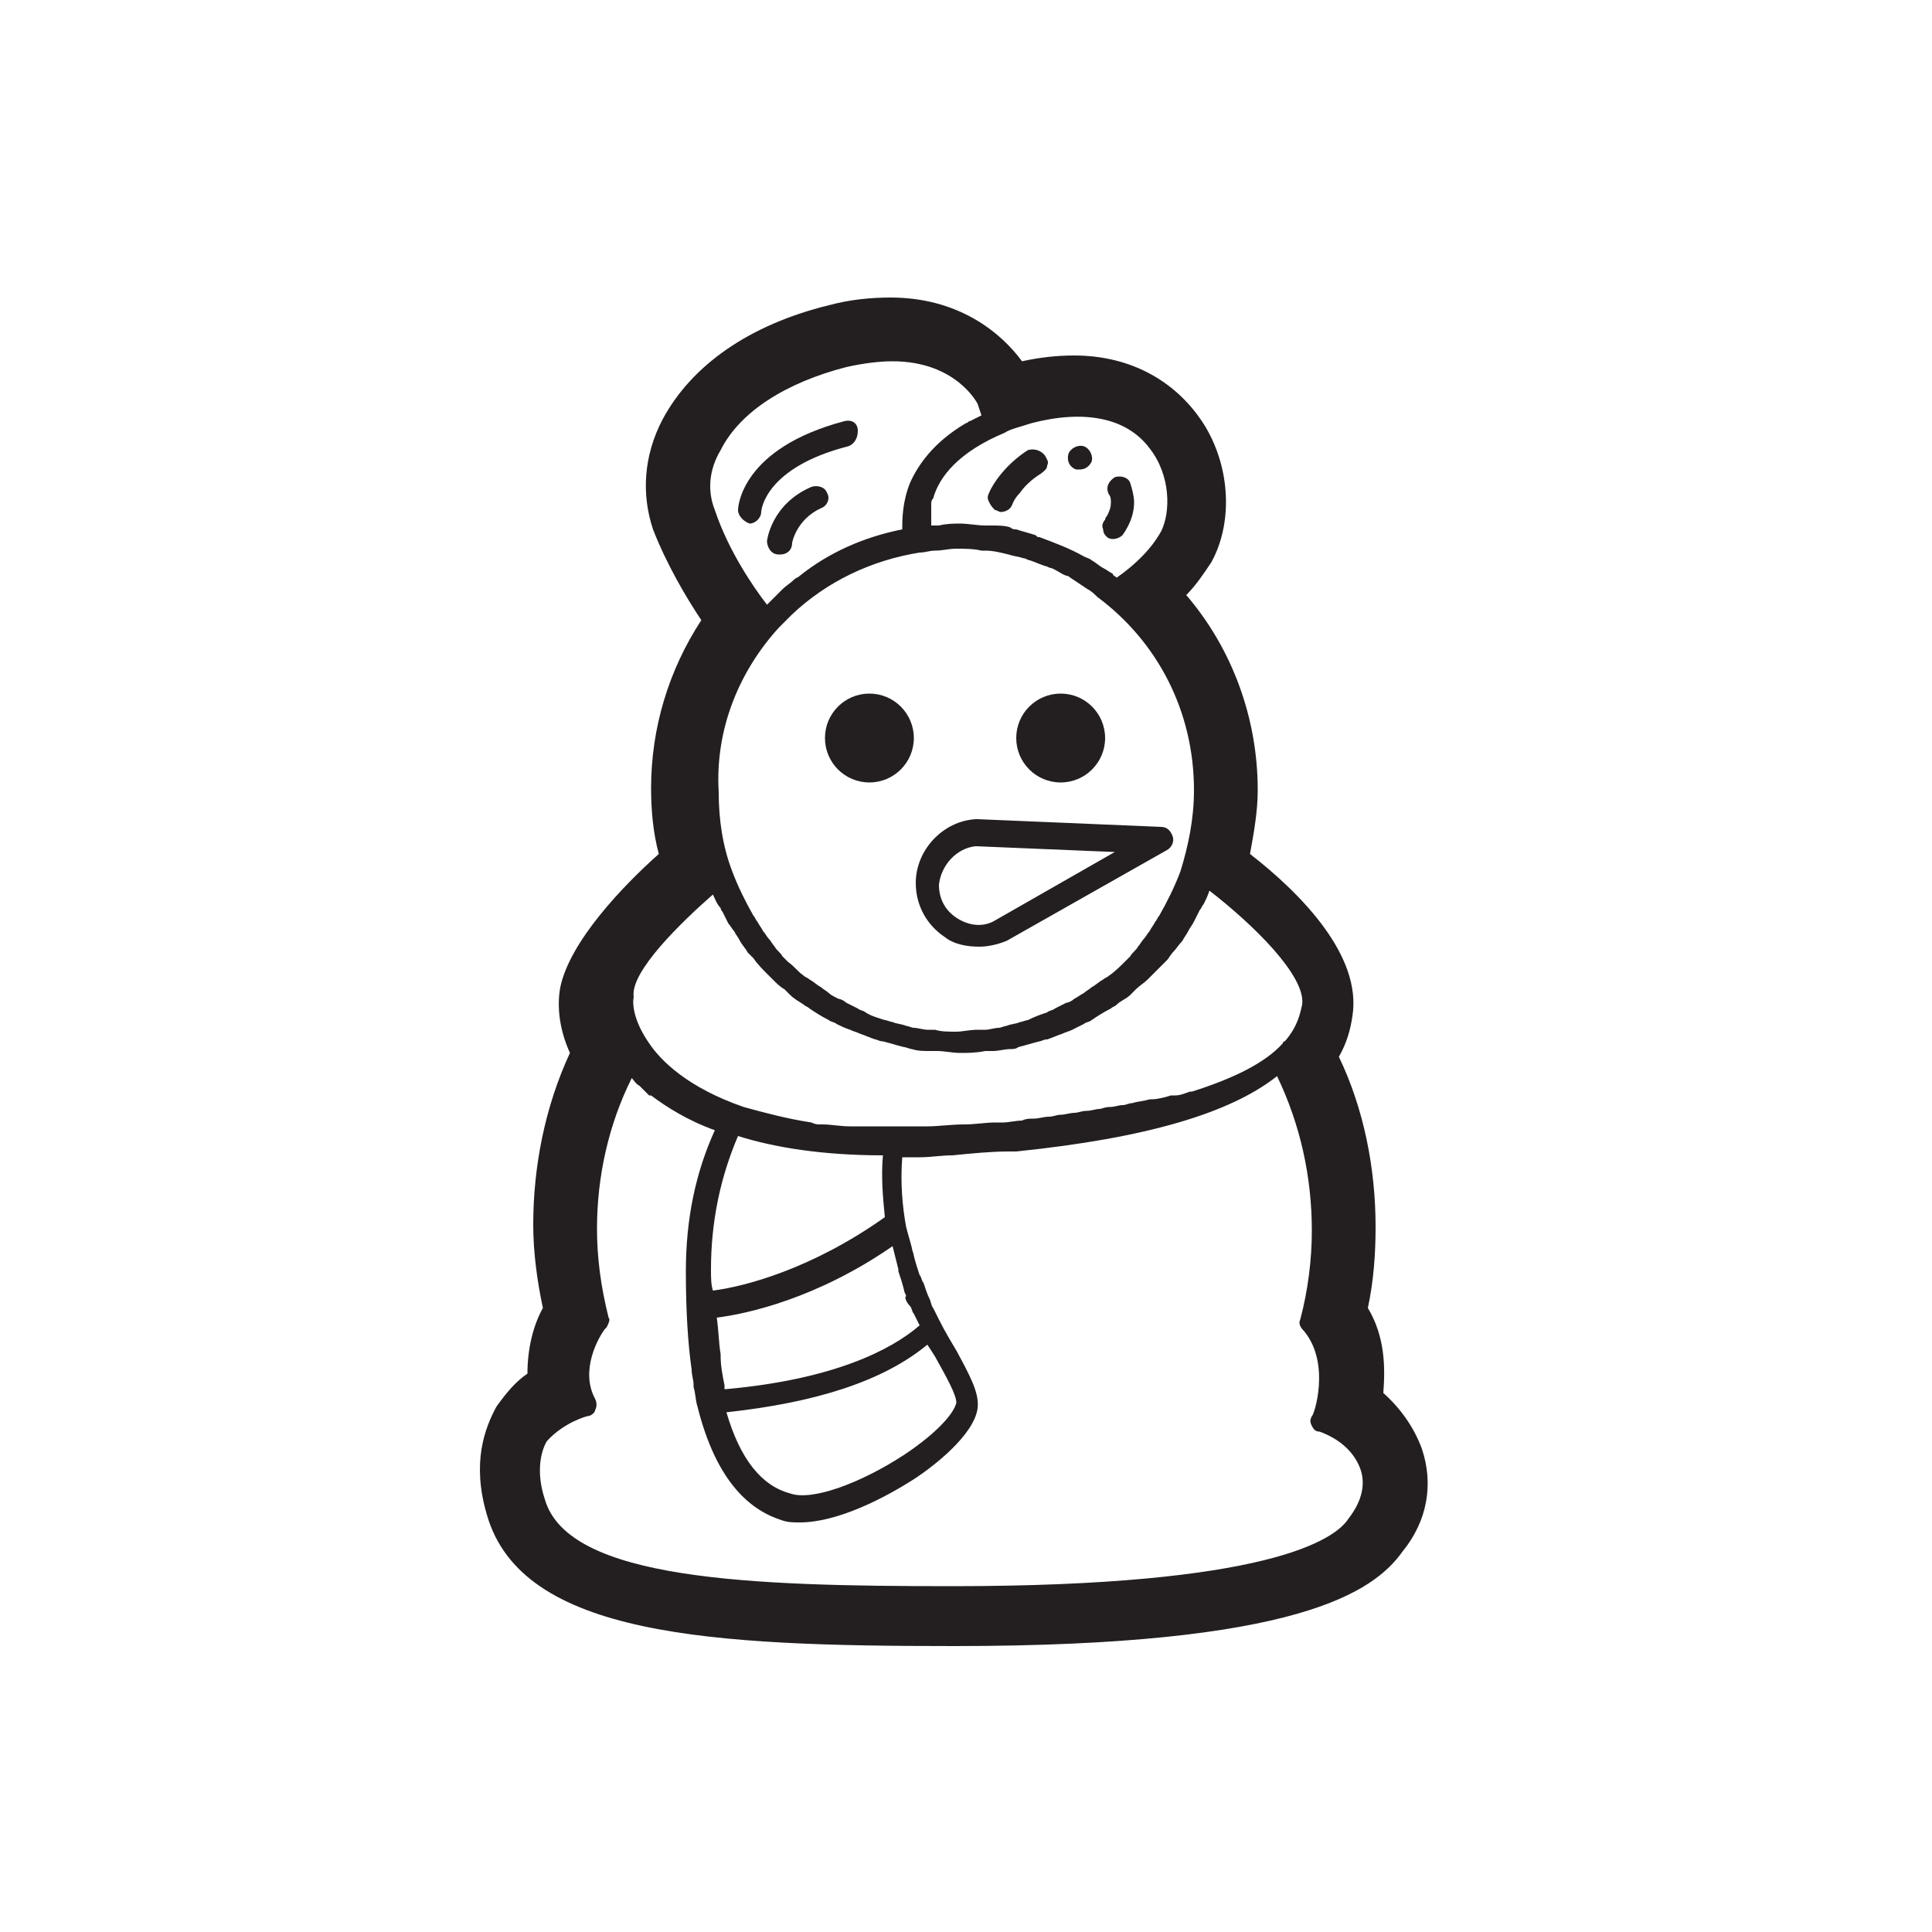 <?xml version="1.0" encoding="utf-8"?>
<!-- Generator: Adobe Illustrator 19.1.0, SVG Export Plug-In . SVG Version: 6.00 Build 0)  -->
<svg version="1.1" id="Layer_2" xmlns="http://www.w3.org/2000/svg" xmlns:xlink="http://www.w3.org/1999/xlink" x="0px" y="0px"
	 viewBox="0 0 100 100" style="enable-background:new 0 0 100 100;" xml:space="preserve">
<style type="text/css">
	.st0{fill:#231F20;}
</style>
<g>
	<path class="st0" d="M73.6,75c-0.4-1.1-1.1-2.1-2-2.9c0.1-1.3,0.1-2.9-0.8-4.4c0.3-1.4,0.4-2.8,0.4-4.2c0-3-0.6-6.1-1.9-8.8
		c0.4-0.7,0.6-1.4,0.7-2.1c0.5-3.1-2.6-6.3-5.3-8.4c0.2-1.1,0.4-2.2,0.4-3.3c0-3.7-1.3-7.3-3.7-10.1c0.5-0.5,0.9-1.1,1.3-1.7
		c1.1-2,1-4.8-0.3-7c-1.4-2.3-3.8-3.7-6.8-3.7c-0.9,0-1.8,0.1-2.7,0.3c-1.1-1.5-3.3-3.3-6.8-3.3c-1,0-2.1,0.1-3.2,0.4
		c-4.1,1-7.1,3.1-8.6,5.9c-1,1.9-1.1,3.9-0.5,5.7c0.7,1.8,1.7,3.5,2.5,4.7c-1.7,2.6-2.6,5.6-2.6,8.7c0,1.1,0.1,2.3,0.4,3.4
		c-1.8,1.6-4.6,4.5-5.1,6.9c-0.2,1.1,0,2.3,0.5,3.4c-1.3,2.8-1.9,5.9-1.9,8.9c0,1.4,0.2,2.9,0.5,4.3c-0.5,0.9-0.8,2.1-0.8,3.4
		c-0.6,0.4-1.1,1-1.6,1.7c-0.6,1.1-1.3,2.9-0.5,5.6c1.8,6.3,11.6,6.8,24.2,6.8c17.8,0,21.7-2.8,23.2-4.9
		C73.9,78.7,74.2,76.8,73.6,75z M50.8,21.5c-0.2,0.1-0.4,0.2-0.6,0.3c-0.1,0-0.1,0.1-0.2,0.1c-1.7,1-2.5,2.2-2.9,3.1
		c-0.4,1-0.4,1.9-0.4,2.4c-2,0.4-3.8,1.2-5.3,2.4c-0.1,0.1-0.2,0.1-0.3,0.2c-0.2,0.2-0.4,0.3-0.6,0.5c-0.1,0.1-0.2,0.2-0.3,0.3
		c-0.2,0.2-0.3,0.3-0.5,0.5c-0.7-0.9-2-2.8-2.7-4.9c-0.4-1-0.3-2.1,0.3-3.1c1-2,3.4-3.5,6.5-4.3c0.9-0.2,1.7-0.3,2.4-0.3
		c3.3,0,4.4,2.2,4.4,2.2L50.8,21.5C50.8,21.5,50.8,21.5,50.8,21.5z M53.4,21.9c2.7-0.7,4.9-0.3,6.1,1.3c1.1,1.4,1.1,3.3,0.6,4.3
		c-0.5,0.9-1.3,1.7-2.3,2.4c-0.1-0.1-0.2-0.1-0.2-0.2c-0.2-0.1-0.3-0.2-0.5-0.3c-0.2-0.1-0.4-0.3-0.6-0.4c-0.1-0.1-0.2-0.1-0.4-0.2
		c-0.7-0.4-1.5-0.7-2.3-1c-0.1,0-0.1,0-0.2-0.1c-0.3-0.1-0.7-0.2-1-0.3c-0.1,0-0.2,0-0.3-0.1c-0.3-0.1-0.6-0.1-1-0.1
		c-0.1,0-0.2,0-0.3,0c-0.4,0-0.9-0.1-1.3-0.1c-0.3,0-0.7,0-1.1,0.1c-0.1,0-0.3,0-0.4,0c0,0,0,0,0,0c0-0.1,0-0.2,0-0.3
		c0,0,0-0.1,0-0.1c0-0.1,0-0.2,0-0.3c0-0.1,0-0.2,0-0.3c0,0,0-0.1,0-0.1c0-0.1,0-0.2,0.1-0.3c0,0,0,0,0,0c0.3-1.1,1.3-2.4,3.7-3.4
		c0,0,0,0,0,0C52.3,22.2,52.8,22.1,53.4,21.9z M40.3,32.5c0.2-0.2,0.4-0.4,0.6-0.6c0,0,0.1-0.1,0.1-0.1c1.8-1.7,4.1-2.8,6.6-3.2l0,0
		c0.3,0,0.5-0.1,0.8-0.1c0.4,0,0.7-0.1,1.1-0.1c0.4,0,0.9,0,1.3,0.1h0c0,0,0,0,0,0c0.1,0,0.1,0,0.2,0c0,0,0,0,0,0c0,0,0,0,0,0
		c0.4,0,0.8,0.1,1.2,0.2c0,0,0,0,0,0c0.3,0.1,0.5,0.1,0.8,0.2c0.1,0,0.2,0.1,0.3,0.1c0.3,0.1,0.5,0.2,0.8,0.3c0.1,0,0.2,0.1,0.3,0.1
		c0.3,0.1,0.5,0.3,0.8,0.4c0.1,0,0.2,0.1,0.2,0.1c0.3,0.2,0.6,0.4,0.9,0.6c0.2,0.1,0.4,0.3,0.5,0.4c3.1,2.3,5,5.9,5,10
		c0,1.5-0.3,2.9-0.7,4.2c-0.3,0.8-0.7,1.6-1.1,2.3c-0.1,0.1-0.1,0.2-0.2,0.3c-0.1,0.2-0.2,0.3-0.3,0.5c-0.1,0.1-0.2,0.3-0.3,0.4
		c-0.1,0.1-0.2,0.3-0.3,0.4c-0.1,0.2-0.3,0.3-0.4,0.5c-0.1,0.1-0.2,0.2-0.3,0.3c-0.2,0.2-0.5,0.5-0.8,0.7c-0.1,0.1-0.2,0.1-0.3,0.2
		c-0.2,0.1-0.4,0.3-0.6,0.4c-0.1,0.1-0.3,0.2-0.4,0.3c-0.2,0.1-0.3,0.2-0.5,0.3c-0.1,0.1-0.3,0.2-0.4,0.2c-0.2,0.1-0.4,0.2-0.6,0.3
		c-0.1,0.1-0.3,0.1-0.4,0.2c-0.3,0.1-0.6,0.2-1,0.4c-0.1,0-0.3,0.1-0.4,0.1c-0.2,0.1-0.5,0.1-0.7,0.2c-0.1,0-0.3,0.1-0.4,0.1
		c-0.2,0-0.5,0.1-0.7,0.1c-0.1,0-0.3,0-0.4,0c-0.4,0-0.8,0.1-1.1,0.1c-0.4,0-0.8,0-1.1-0.1c-0.1,0-0.3,0-0.4,0
		c-0.2,0-0.5-0.1-0.7-0.1c-0.1,0-0.3-0.1-0.4-0.1c-0.2-0.1-0.5-0.1-0.7-0.2c-0.1,0-0.3-0.1-0.4-0.1c-0.3-0.1-0.7-0.2-1-0.4
		c-0.1-0.1-0.3-0.1-0.4-0.2c-0.2-0.1-0.4-0.2-0.6-0.3c-0.1-0.1-0.3-0.2-0.4-0.2c-0.2-0.1-0.4-0.2-0.5-0.3c-0.1-0.1-0.3-0.2-0.4-0.3
		c-0.2-0.1-0.4-0.3-0.6-0.4c-0.1-0.1-0.2-0.1-0.3-0.2c-0.3-0.2-0.5-0.5-0.8-0.7c-0.1-0.1-0.2-0.2-0.3-0.3c-0.1-0.2-0.3-0.3-0.4-0.5
		c-0.1-0.1-0.2-0.3-0.3-0.4c-0.1-0.1-0.2-0.3-0.3-0.4c-0.1-0.2-0.2-0.3-0.3-0.5c-0.1-0.1-0.1-0.2-0.2-0.3c-0.4-0.7-0.8-1.5-1.1-2.3
		c-0.5-1.3-0.7-2.7-0.7-4.1C37,37.7,38.3,34.7,40.3,32.5z M36.9,46.3c0.1,0.2,0.2,0.5,0.4,0.7c0,0.1,0.1,0.2,0.1,0.2
		c0.1,0.2,0.2,0.4,0.3,0.6c0.1,0.1,0.2,0.3,0.3,0.4c0.1,0.2,0.2,0.3,0.3,0.5c0.1,0.2,0.3,0.4,0.4,0.6c0.1,0.1,0.2,0.2,0.3,0.3
		c0.2,0.3,0.5,0.6,0.7,0.8c0.1,0.1,0.2,0.2,0.3,0.3c0.2,0.2,0.4,0.4,0.6,0.5c0.1,0.1,0.2,0.2,0.3,0.3c0.2,0.2,0.4,0.3,0.7,0.5
		c0.1,0.1,0.2,0.1,0.3,0.2c0.3,0.2,0.6,0.4,1,0.6c0.1,0.1,0.3,0.1,0.4,0.2c0.2,0.1,0.4,0.2,0.7,0.3c0.2,0.1,0.3,0.1,0.5,0.2
		c0.3,0.1,0.5,0.2,0.8,0.3c0.1,0,0.2,0.1,0.4,0.1c0.4,0.1,0.7,0.2,1.1,0.3c0.1,0,0.3,0.1,0.4,0.1c0.3,0.1,0.6,0.1,0.9,0.1
		c0.1,0,0.3,0,0.4,0c0.4,0,0.8,0.1,1.2,0.1c0.4,0,0.8,0,1.3-0.1c0.1,0,0.3,0,0.4,0c0.3,0,0.6-0.1,0.9-0.1c0.1,0,0.3,0,0.4-0.1
		c0.4-0.1,0.7-0.2,1.1-0.3c0.1,0,0.2-0.1,0.4-0.1c0.3-0.1,0.5-0.2,0.8-0.3c0.2-0.1,0.3-0.1,0.5-0.2c0.2-0.1,0.4-0.2,0.6-0.3
		c0.1-0.1,0.3-0.1,0.4-0.2c0.3-0.2,0.6-0.4,1-0.6c0.1-0.1,0.2-0.1,0.3-0.2c0.2-0.2,0.5-0.3,0.7-0.5c0.1-0.1,0.2-0.2,0.3-0.3
		c0.2-0.2,0.4-0.3,0.6-0.5c0.1-0.1,0.2-0.2,0.3-0.3c0.2-0.2,0.5-0.5,0.7-0.7c0.1-0.1,0.2-0.3,0.3-0.4c0.2-0.2,0.3-0.4,0.5-0.6
		c0.1-0.2,0.2-0.3,0.3-0.5c0.1-0.2,0.2-0.3,0.3-0.5c0.1-0.2,0.2-0.4,0.3-0.6c0.1-0.1,0.1-0.2,0.2-0.3c0.1-0.2,0.2-0.4,0.3-0.7
		c2.2,1.7,5,4.4,4.8,5.9c-0.1,0.4-0.2,1.1-0.9,1.9c0,0-0.1,0-0.1,0.1c-0.9,1-2.5,1.8-4.7,2.5c0,0-0.1,0-0.1,0
		c-0.3,0.1-0.5,0.2-0.8,0.2c-0.1,0-0.1,0-0.2,0c-0.3,0.1-0.7,0.2-1,0.2c0,0-0.1,0-0.1,0c-0.3,0.1-0.6,0.1-0.9,0.2
		c-0.2,0-0.3,0.1-0.5,0.1c-0.2,0-0.4,0.1-0.7,0.1c-0.2,0-0.4,0.1-0.5,0.1c-0.2,0-0.4,0.1-0.7,0.1c-0.2,0-0.4,0.1-0.6,0.1
		c-0.2,0-0.5,0.1-0.7,0.1c-0.2,0-0.4,0.1-0.6,0.1c-0.3,0-0.5,0.1-0.8,0.1c-0.2,0-0.4,0-0.6,0.1c-0.3,0-0.7,0.1-1,0.1
		c-0.1,0-0.3,0-0.4,0c-0.5,0-1,0.1-1.6,0.1c-0.7,0-1.3,0.1-1.9,0.1c-0.3,0-0.5,0-0.8,0c-0.1,0-0.3,0-0.4,0c0,0,0,0,0,0h0
		c-0.7,0-1.4,0-2,0c-0.1,0-0.2,0-0.3,0c-0.2,0-0.4,0-0.5,0c-0.5,0-1-0.1-1.4-0.1c0,0-0.1,0-0.1,0c-0.2,0-0.3,0-0.5-0.1
		c-1.3-0.2-2.4-0.5-3.5-0.8c0,0,0,0,0,0c-2.9-1-4.3-2.4-4.9-3.3c0,0,0,0,0,0c-0.7-1-0.9-1.9-0.8-2.4C32.6,50.3,35.3,47.7,36.9,46.3z
		 M47.1,67.6c0.1,0.1,0.1,0.3,0.2,0.4c0.1,0.2,0.2,0.4,0.3,0.6c-1.5,1.3-4.5,2.8-10,3.3c0,0-0.1,0-0.1,0c0-0.1,0-0.2,0-0.2
		c-0.1-0.5-0.2-1-0.2-1.5c0,0,0-0.1,0-0.1c-0.1-0.6-0.1-1.2-0.2-1.9c1.6-0.2,5.2-1,9.1-3.7c0.1,0.4,0.2,0.8,0.3,1.2c0,0,0,0.1,0,0.1
		c0.1,0.3,0.2,0.6,0.3,1c0,0.1,0.1,0.2,0.1,0.3C46.8,67.1,46.9,67.4,47.1,67.6z M48.5,70.4c0.5,0.9,1,1.8,1,2.2
		c-0.1,0.5-0.9,1.5-2.7,2.7c-2.3,1.5-4.8,2.4-5.9,2c-1.5-0.4-2.6-1.8-3.3-4.2c4.6-0.5,8.1-1.6,10.4-3.5
		C48.2,69.9,48.4,70.2,48.5,70.4z M36.8,65.7c0-2.5,0.5-4.8,1.4-6.9c1.9,0.6,4.4,1,7.5,1c-0.1,1.1,0,2.2,0.1,3.2
		c-3.8,2.7-7.3,3.6-8.9,3.8C36.8,66.5,36.8,66.1,36.8,65.7z M30.4,73.3c0.2,0,0.4-0.2,0.4-0.3c0.1-0.2,0.1-0.4,0-0.6
		c-0.8-1.5,0.2-3.2,0.5-3.6c0,0,0.1-0.1,0.1-0.1c0.1-0.2,0.2-0.4,0.1-0.5c-0.4-1.6-0.6-3.1-0.6-4.6c0-2.7,0.6-5.4,1.8-7.8
		c0.1,0.1,0.2,0.3,0.4,0.4c0,0,0,0,0,0c0.1,0.1,0.2,0.2,0.3,0.3c0.1,0.1,0.1,0.1,0.2,0.2c0,0,0,0,0.1,0c0.8,0.6,1.9,1.3,3.3,1.8
		c-1,2.2-1.5,4.6-1.5,7.3c0,2,0.1,3.7,0.3,5.1c0,0.3,0.1,0.5,0.1,0.8c0,0,0,0,0,0.1c0.1,0.3,0.1,0.7,0.2,1c0,0,0,0,0,0
		c1,4,2.8,5.4,4.4,5.9c0.3,0.1,0.6,0.1,0.9,0.1c1.9,0,4.3-1.2,6-2.3c0.9-0.6,3-2.2,3.2-3.6c0.1-0.8-0.4-1.7-1.1-3
		c-0.3-0.5-0.6-1-0.9-1.6c-0.1-0.2-0.2-0.4-0.3-0.6c-0.1-0.1-0.1-0.3-0.2-0.5c-0.1-0.2-0.2-0.5-0.3-0.8c-0.1-0.1-0.1-0.3-0.2-0.4
		c-0.1-0.3-0.2-0.6-0.3-1c0-0.1-0.1-0.3-0.1-0.4c-0.1-0.4-0.2-0.7-0.3-1.1c-0.2-1.1-0.3-2.3-0.2-3.6c0.3,0,0.6,0,0.9,0
		c0.6,0,1.1-0.1,1.7-0.1c1-0.1,2-0.2,2.9-0.2c0.1,0,0.2,0,0.4,0c6.8-0.7,11.1-2,13.5-3.9c1.2,2.5,1.8,5.2,1.8,8
		c0,1.5-0.2,3.1-0.6,4.6c-0.1,0.2,0,0.4,0.2,0.6c0,0,0,0,0,0c1.4,1.7,0.5,4.4,0.4,4.4c-0.1,0.2-0.1,0.3,0,0.5
		c0.1,0.2,0.2,0.3,0.4,0.3c1.1,0.4,1.8,1.1,2.1,1.9c0.3,0.8,0.1,1.7-0.6,2.6c-0.7,1.1-4.2,3.5-20.5,3.5c-10.4,0-19.9-0.3-21.1-4.5
		c-0.4-1.2-0.3-2.3,0.1-3C29.2,73.6,30.4,73.3,30.4,73.3z"/>
	<path class="st0" d="M48.9,48.5c0.5,0.4,1.2,0.5,1.8,0.5c0.4,0,0.9-0.1,1.4-0.3l8.3-4.7c0.2-0.1,0.4-0.4,0.3-0.7
		c-0.1-0.3-0.3-0.5-0.6-0.5l-9.5-0.4c0,0,0,0-0.1,0c-1.7,0.1-3.1,1.6-3.1,3.3C47.4,46.9,48,47.9,48.9,48.5z M50.5,43.8l7.2,0.3
		l-6.3,3.6c-0.6,0.3-1.3,0.2-1.9-0.2c-0.6-0.4-0.9-1-0.9-1.7C48.7,44.8,49.5,43.9,50.5,43.8z"/>
	<path class="st0" d="M57.6,27.9c0.2,0,0.4-0.1,0.5-0.2c0,0,0,0,0,0c0.5-0.7,0.6-1.3,0.6-1.7c0-0.3-0.1-0.7-0.2-1
		c-0.1-0.3-0.5-0.4-0.8-0.3c-0.3,0.2-0.5,0.5-0.3,0.9c0.1,0.1,0.1,0.3,0.1,0.4c0,0.3-0.1,0.5-0.2,0.7c-0.1,0.1-0.1,0.2-0.1,0.2
		c0,0,0,0,0,0c-0.1,0.1-0.2,0.3-0.1,0.5c0,0.2,0.1,0.3,0.2,0.4C57.3,27.8,57.4,27.9,57.6,27.9z"/>
	<path class="st0" d="M55.7,24.3C55.7,24.3,55.7,24.3,55.7,24.3c0.1,0,0.2,0,0.2,0c0.3,0,0.5-0.2,0.6-0.4c0.1-0.3-0.1-0.7-0.4-0.8
		c0,0,0,0,0,0c-0.3-0.1-0.7,0.1-0.8,0.4C55.2,23.9,55.4,24.2,55.7,24.3z"/>
	<path class="st0" d="M51.2,25.5c-0.1,0.2-0.1,0.3,0,0.5c0.1,0.2,0.2,0.3,0.3,0.4c0.1,0,0.2,0.1,0.3,0.1c0.2,0,0.5-0.1,0.6-0.4
		c0,0,0,0,0,0c0,0,0.1-0.3,0.4-0.6c0.2-0.3,0.6-0.7,1.1-1c0.1-0.1,0.3-0.2,0.3-0.4c0.1-0.2,0-0.3-0.1-0.5c-0.2-0.3-0.6-0.4-0.9-0.3
		C52.1,24,51.4,25,51.2,25.5C51.2,25.5,51.2,25.5,51.2,25.5z"/>
	<path class="st0" d="M43.7,21.8c-5.3,1.4-5.5,4.4-5.5,4.6c0,0.3,0.3,0.6,0.6,0.7c0,0,0,0,0,0c0.3,0,0.6-0.3,0.6-0.6
		c0-0.1,0.2-2.3,4.5-3.4c0.3-0.1,0.5-0.4,0.5-0.8C44.4,21.9,44.1,21.7,43.7,21.8z"/>
	<path class="st0" d="M42,25.2c-2.1,0.9-2.3,2.8-2.3,2.8c0,0.3,0.2,0.7,0.6,0.7c0,0,0,0,0.1,0c0.3,0,0.6-0.2,0.6-0.6
		c0,0,0.2-1.2,1.5-1.8c0.3-0.1,0.5-0.5,0.3-0.8C42.7,25.2,42.3,25.1,42,25.2z"/>
	<circle class="st0" cx="45" cy="38.2" r="2.3"/>
	<circle class="st0" cx="54.9" cy="38.2" r="2.3"/>
</g>
</svg>
